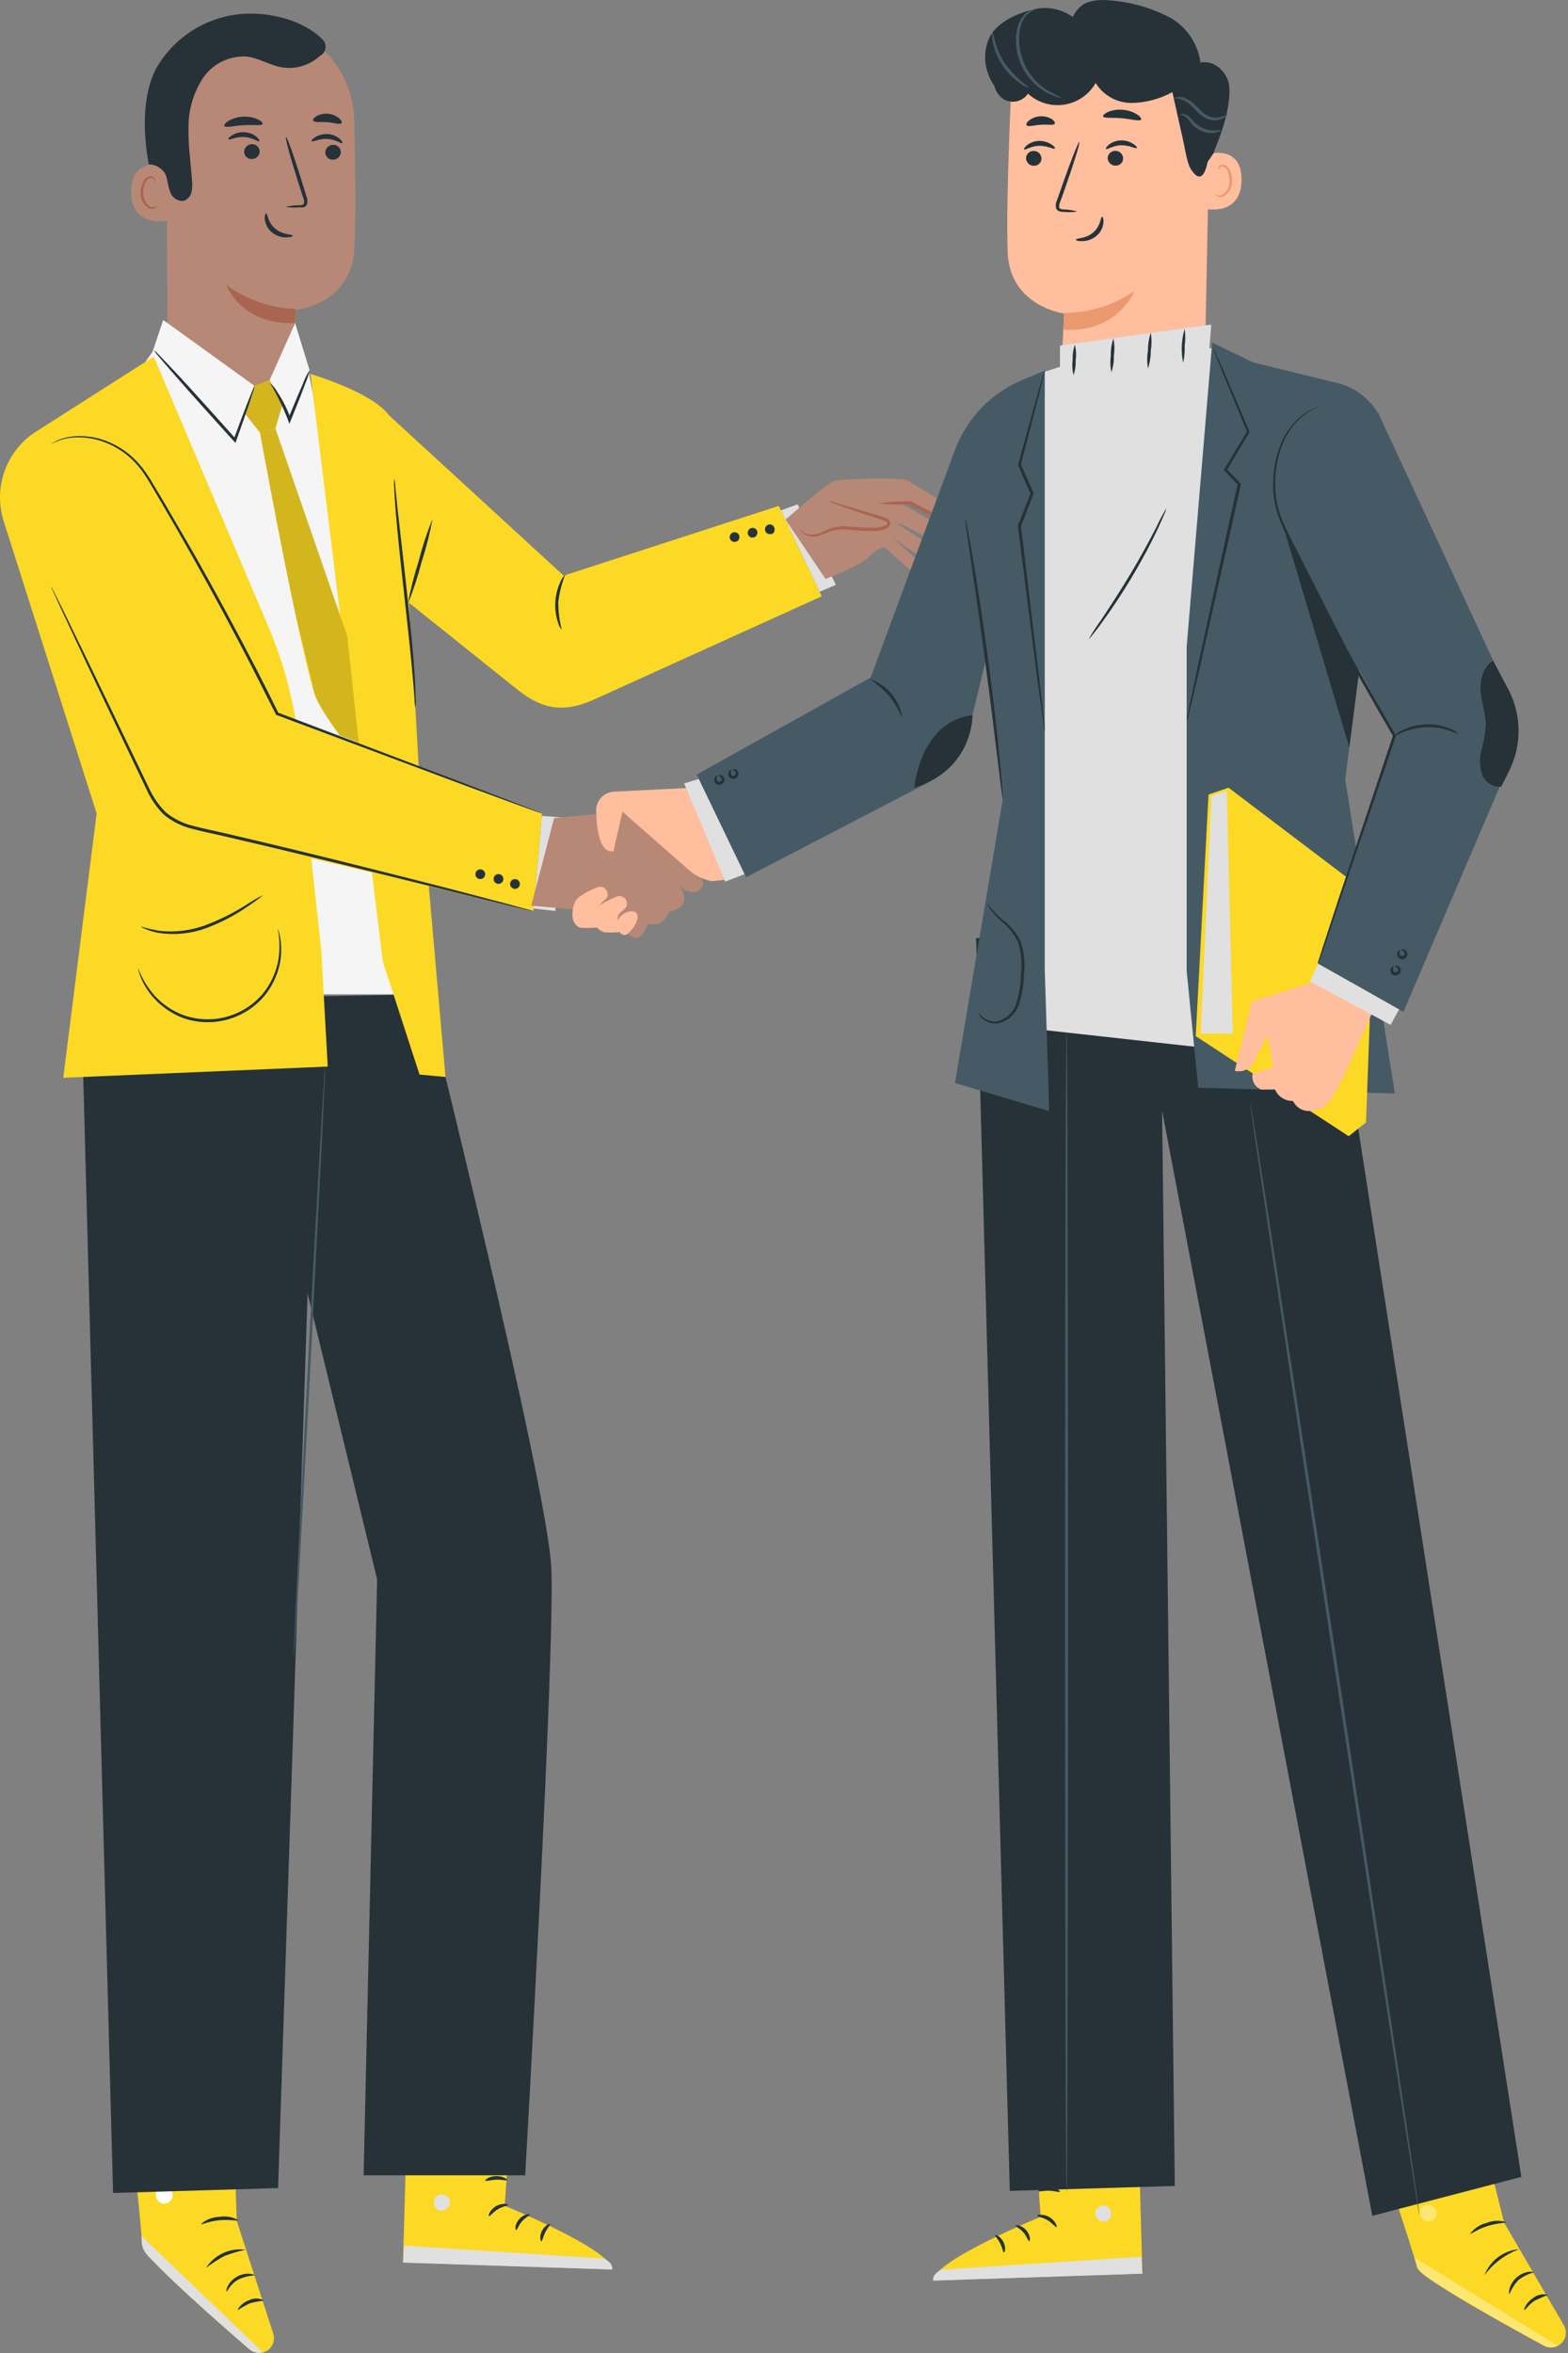 <svg width="80" height="120" viewBox="0 0 80 120" fill="none" xmlns="http://www.w3.org/2000/svg">
<rect x="0" y="0" width="80" height="120" fill="#808080" stroke="none"/>
<path d="M11.839 105.921L12.079 113.262L13.943 119.015C13.975 119.113 13.986 119.216 13.976 119.319C13.967 119.421 13.936 119.521 13.886 119.611C13.836 119.701 13.769 119.78 13.687 119.843C13.605 119.906 13.512 119.951 13.412 119.977C13.296 120.006 13.174 120.008 13.057 119.981C12.94 119.953 12.831 119.898 12.739 119.82C11.559 118.808 7.243 115.067 7.255 114.53C7.255 113.905 6.485 106.8 6.485 106.8L11.839 105.921Z" fill="#FCD924"/>
<path d="M13.412 119.968L7.216 114.026L7.234 114.321C7.248 114.59 7.358 114.845 7.544 115.041C8.039 115.56 9.441 116.97 12.71 119.797C12.803 119.878 12.916 119.935 13.037 119.962C13.158 119.99 13.284 119.986 13.403 119.953L13.412 119.968Z" fill="#E0E0E0"/>
<path d="M8.6 111.574C8.695 111.635 8.763 111.73 8.792 111.839C8.821 111.948 8.808 112.064 8.756 112.164C8.699 112.264 8.605 112.337 8.495 112.367C8.384 112.397 8.266 112.383 8.166 112.326C8.066 112.262 7.994 112.162 7.963 112.047C7.933 111.932 7.946 111.81 8.001 111.704C8.072 111.61 8.176 111.547 8.292 111.528C8.408 111.509 8.527 111.536 8.624 111.604" fill="white"/>
<path d="M11.556 116.858C11.598 116.876 11.742 116.48 12.167 116.25C12.43 116.129 12.713 116.058 13.002 116.041C13.002 116.023 12.913 115.973 12.739 115.958C12.512 115.943 12.285 115.996 12.087 116.109C11.889 116.22 11.727 116.386 11.621 116.587C11.541 116.743 11.539 116.852 11.556 116.858Z" fill="#263238"/>
<path d="M12.134 117.811C12.337 117.679 12.548 117.561 12.766 117.457C13 117.399 13.238 117.356 13.477 117.327C13.36 117.262 13.23 117.226 13.096 117.222C12.962 117.218 12.83 117.247 12.71 117.307C12.285 117.457 12.108 117.793 12.134 117.811Z" fill="#263238"/>
<path d="M10.512 115.657C10.811 115.433 11.125 115.23 11.453 115.05C11.803 114.918 12.162 114.812 12.527 114.734C12.138 114.68 11.742 114.739 11.385 114.902C11.028 115.066 10.725 115.328 10.512 115.657Z" fill="#263238"/>
<path d="M10.252 113.427C10.276 113.468 10.671 113.276 11.196 113.229C11.722 113.182 12.149 113.282 12.161 113.229C11.865 113.059 11.518 112.998 11.182 113.058C10.838 113.069 10.51 113.199 10.252 113.427Z" fill="#263238"/>
<path d="M10.128 111.273C10.442 111.151 10.77 111.073 11.105 111.04C11.441 111.057 11.772 111.122 12.09 111.232C12.09 111.214 12.017 111.129 11.842 111.04C11.612 110.929 11.358 110.874 11.102 110.881C10.845 110.885 10.594 110.95 10.367 111.07C10.199 111.167 10.116 111.258 10.128 111.273Z" fill="#263238"/>
<path d="M11.069 110.642C11.092 110.545 11.092 110.444 11.069 110.347C11.03 110.094 10.942 109.852 10.81 109.633C10.724 109.466 10.588 109.331 10.42 109.246C10.362 109.223 10.299 109.219 10.238 109.234C10.178 109.25 10.124 109.284 10.084 109.332C10.009 109.428 9.975 109.55 9.987 109.671C10.017 109.916 10.132 110.144 10.312 110.313C10.492 110.483 10.725 110.584 10.972 110.6C11.217 110.613 11.46 110.552 11.671 110.425C11.881 110.298 12.049 110.112 12.152 109.889C12.178 109.833 12.191 109.772 12.191 109.711C12.191 109.649 12.178 109.588 12.152 109.532C12.12 109.479 12.073 109.436 12.015 109.411C11.958 109.386 11.895 109.38 11.834 109.394C11.655 109.443 11.493 109.539 11.364 109.671C11.174 109.838 11.015 110.038 10.895 110.261C10.845 110.34 10.811 110.428 10.798 110.521C10.973 110.234 11.188 109.975 11.438 109.751C11.556 109.641 11.699 109.561 11.854 109.518C11.888 109.51 11.922 109.513 11.954 109.527C11.985 109.541 12.011 109.565 12.028 109.594C12.042 109.632 12.047 109.672 12.045 109.712C12.042 109.753 12.032 109.792 12.014 109.827C11.918 110.016 11.771 110.174 11.589 110.282C11.407 110.389 11.198 110.443 10.987 110.435C10.778 110.42 10.582 110.335 10.428 110.193C10.274 110.052 10.173 109.863 10.14 109.656C10.13 109.572 10.151 109.487 10.199 109.417C10.22 109.39 10.249 109.371 10.282 109.362C10.315 109.353 10.35 109.355 10.382 109.367C10.524 109.437 10.642 109.549 10.718 109.689C10.891 109.983 11.01 110.306 11.069 110.642Z" fill="#263238"/>
<path d="M26.131 107.001L25.75 112.492C25.75 112.492 31.206 114.722 31.232 115.737L20.561 115.383L20.803 106.803L26.131 107.001Z" fill="#FCD924"/>
<path d="M22.467 111.919C22.36 111.946 22.268 112.011 22.208 112.102C22.147 112.193 22.123 112.304 22.139 112.412C22.163 112.517 22.226 112.608 22.316 112.668C22.405 112.728 22.514 112.751 22.62 112.734C22.73 112.704 22.825 112.634 22.887 112.538C22.948 112.442 22.972 112.327 22.953 112.214C22.918 112.108 22.842 112.02 22.742 111.968C22.643 111.916 22.527 111.905 22.419 111.937" fill="#E0E0E0"/>
<path d="M20.561 115.389L20.62 114.524L30.831 115.188C30.831 115.188 31.297 115.412 31.232 115.743L20.561 115.389Z" fill="#E0E0E0"/>
<path d="M25.927 112.444C25.927 112.495 25.662 112.509 25.399 112.669C25.137 112.828 24.995 113.043 24.948 113.02C24.901 112.996 24.986 112.701 25.308 112.512C25.629 112.323 25.939 112.412 25.927 112.444Z" fill="#263238"/>
<path d="M27.031 112.943C27.031 112.993 26.812 113.076 26.627 113.291C26.441 113.506 26.385 113.737 26.331 113.731C26.278 113.725 26.258 113.436 26.491 113.17C26.724 112.905 27.031 112.893 27.031 112.943Z" fill="#263238"/>
<path d="M27.621 114.303C27.574 114.303 27.509 114.052 27.653 113.769C27.798 113.486 28.043 113.383 28.063 113.427C28.084 113.471 27.931 113.619 27.816 113.852C27.701 114.085 27.674 114.3 27.621 114.303Z" fill="#263238"/>
<path d="M25.874 111.182C25.851 111.229 25.615 111.149 25.32 111.161C25.025 111.173 24.791 111.255 24.765 111.208C24.738 111.161 24.965 110.984 25.314 110.978C25.662 110.972 25.901 111.143 25.874 111.182Z" fill="#263238"/>
<path d="M25.93 110.072C25.75 110.118 25.561 110.111 25.384 110.052C25.192 110.012 25.006 109.949 24.83 109.863C24.728 109.812 24.629 109.754 24.535 109.689C24.476 109.655 24.423 109.611 24.378 109.559C24.345 109.521 24.326 109.473 24.323 109.423C24.32 109.373 24.335 109.323 24.364 109.282C24.392 109.246 24.427 109.218 24.467 109.199C24.508 109.179 24.552 109.169 24.597 109.169C24.664 109.171 24.73 109.182 24.794 109.202C24.908 109.235 25.019 109.277 25.125 109.329C25.302 109.416 25.465 109.53 25.606 109.668C25.845 109.907 25.924 110.102 25.901 110.114C25.877 110.125 25.759 109.963 25.514 109.765C25.373 109.646 25.216 109.547 25.048 109.47C24.953 109.428 24.854 109.394 24.753 109.367C24.641 109.332 24.544 109.329 24.514 109.367C24.485 109.406 24.499 109.394 24.514 109.426C24.548 109.463 24.587 109.496 24.629 109.524C24.719 109.584 24.811 109.64 24.907 109.692C25.069 109.78 25.24 109.852 25.417 109.907C25.591 109.951 25.763 110.006 25.93 110.072Z" fill="#263238"/>
<path d="M25.859 110.146C25.765 109.989 25.722 109.807 25.735 109.624C25.735 109.307 25.817 108.996 25.974 108.721C26.006 108.651 26.055 108.591 26.116 108.546C26.178 108.501 26.25 108.473 26.326 108.464C26.373 108.467 26.419 108.483 26.457 108.511C26.496 108.539 26.526 108.577 26.544 108.621C26.569 108.684 26.585 108.751 26.591 108.818C26.61 108.938 26.61 109.059 26.591 109.178C26.556 109.377 26.472 109.564 26.346 109.721C26.128 109.993 25.91 110.049 25.904 110.016C25.898 109.984 26.072 109.895 26.243 109.636C26.339 109.485 26.403 109.317 26.429 109.14C26.442 109.037 26.442 108.933 26.429 108.83C26.414 108.715 26.376 108.624 26.331 108.633C26.287 108.641 26.187 108.712 26.14 108.804C26.083 108.897 26.036 108.996 25.998 109.099C25.932 109.269 25.892 109.448 25.877 109.63C25.839 109.942 25.889 110.14 25.859 110.146Z" fill="#263238"/>
<path d="M4.192 52.821L5.768 111.84L14.188 111.589L16.194 50.809L4.192 52.821Z" fill="#263238"/>
<path d="M21.691 50.708C21.691 50.708 27.939 75.727 28.131 79.993C28.323 84.26 26.795 110.937 26.795 110.937H18.552L19.242 80.548L12.993 54.862L14.507 50.841L21.691 50.708Z" fill="#263238"/>
<path d="M16.604 53.78C16.607 53.807 16.607 53.835 16.604 53.862V54.095C16.604 54.314 16.587 54.612 16.572 54.995C16.536 55.786 16.483 56.913 16.421 58.3C16.277 61.099 16.079 64.95 15.861 69.216C15.642 73.482 15.412 77.315 15.271 80.115C15.188 81.501 15.117 82.625 15.07 83.419C15.043 83.799 15.023 84.1 15.008 84.304C15.008 84.398 14.993 84.478 14.987 84.537C14.991 84.564 14.991 84.59 14.987 84.617C14.984 84.59 14.984 84.564 14.987 84.537C14.987 84.475 14.987 84.398 14.987 84.304C14.987 84.086 15.008 83.785 15.023 83.404C15.058 82.613 15.111 81.486 15.173 80.1C15.318 77.3 15.516 73.45 15.731 69.183C15.946 64.917 16.179 61.085 16.336 58.285C16.418 56.898 16.486 55.774 16.536 54.983C16.563 54.603 16.584 54.302 16.598 54.084C16.598 53.989 16.613 53.913 16.619 53.85C16.61 53.828 16.605 53.804 16.604 53.78Z" fill="#455A64"/>
<path d="M15.678 18.626C15.678 18.626 18.737 33.803 18.782 38.078C18.826 42.353 20.328 50.709 20.328 50.709H7.092L6.797 27.587L5.853 20.692L7.842 17.853L15.678 18.626Z" fill="#F5F5F5"/>
<path d="M15.84 19.072C15.84 19.072 19 20.001 19.835 21.17C20.493 22.093 21.384 39.547 21.384 39.547L22.729 54.925L21.404 54.801L19.534 49.044L15.84 19.072Z" fill="#FCD924"/>
<path d="M19.835 21.17L28.757 29.357L39.735 25.799L41.924 30.41L30.208 35.721C28.535 36.435 27.485 36.042 26.323 35.11L20.177 30.189L19.835 21.17Z" fill="#FCD924"/>
<path d="M37.693 27.268C37.723 27.325 37.729 27.391 37.71 27.452C37.691 27.513 37.649 27.565 37.593 27.595C37.565 27.61 37.535 27.619 37.503 27.623C37.472 27.626 37.44 27.622 37.41 27.613C37.38 27.604 37.352 27.588 37.327 27.568C37.303 27.548 37.283 27.523 37.269 27.495C37.253 27.468 37.243 27.437 37.24 27.406C37.236 27.374 37.239 27.343 37.248 27.312C37.258 27.282 37.273 27.254 37.293 27.23C37.313 27.205 37.338 27.185 37.366 27.171C37.422 27.141 37.488 27.134 37.549 27.153C37.611 27.171 37.662 27.212 37.693 27.268Z" fill="#263238"/>
<path d="M37.481 27.631C37.456 27.635 37.432 27.635 37.407 27.631C37.376 27.621 37.347 27.606 37.321 27.585C37.296 27.564 37.275 27.539 37.26 27.51C37.23 27.451 37.224 27.384 37.242 27.321C37.262 27.259 37.306 27.207 37.364 27.176C37.421 27.145 37.489 27.138 37.552 27.156C37.615 27.175 37.668 27.219 37.699 27.277C37.73 27.335 37.736 27.403 37.717 27.466C37.708 27.497 37.692 27.526 37.672 27.552C37.651 27.577 37.625 27.598 37.596 27.613C37.56 27.629 37.52 27.635 37.481 27.631ZM37.481 27.15C37.443 27.15 37.406 27.159 37.372 27.177C37.318 27.206 37.278 27.256 37.26 27.315C37.242 27.374 37.248 27.438 37.277 27.492C37.307 27.547 37.356 27.587 37.416 27.605C37.475 27.622 37.539 27.616 37.593 27.587C37.62 27.573 37.644 27.553 37.663 27.53C37.682 27.507 37.697 27.48 37.705 27.451C37.723 27.391 37.717 27.326 37.688 27.271C37.668 27.233 37.638 27.202 37.601 27.18C37.565 27.158 37.523 27.147 37.481 27.147V27.15Z" fill="#263238"/>
<path d="M38.614 27.05C38.643 27.107 38.649 27.173 38.63 27.234C38.612 27.295 38.57 27.346 38.514 27.377C38.486 27.392 38.455 27.401 38.424 27.404C38.392 27.407 38.361 27.404 38.33 27.395C38.3 27.385 38.272 27.37 38.248 27.35C38.224 27.33 38.204 27.305 38.189 27.277C38.174 27.249 38.164 27.219 38.16 27.187C38.157 27.156 38.16 27.124 38.169 27.094C38.178 27.064 38.193 27.036 38.213 27.011C38.233 26.987 38.258 26.967 38.286 26.952C38.314 26.937 38.345 26.927 38.376 26.924C38.408 26.92 38.44 26.923 38.471 26.932C38.501 26.941 38.529 26.956 38.554 26.976C38.579 26.997 38.599 27.021 38.614 27.05Z" fill="#263238"/>
<path d="M38.401 27.413C38.377 27.417 38.352 27.417 38.328 27.413C38.296 27.403 38.267 27.388 38.242 27.367C38.216 27.346 38.196 27.32 38.18 27.292C38.15 27.233 38.144 27.165 38.163 27.102C38.182 27.039 38.225 26.986 38.283 26.955C38.342 26.925 38.41 26.919 38.473 26.938C38.536 26.957 38.588 27.001 38.62 27.058C38.65 27.117 38.657 27.184 38.637 27.247C38.618 27.311 38.575 27.363 38.516 27.395C38.48 27.409 38.441 27.415 38.401 27.413ZM38.401 26.929C38.363 26.93 38.326 26.94 38.292 26.958C38.238 26.988 38.197 27.037 38.18 27.096C38.162 27.156 38.169 27.22 38.198 27.274C38.212 27.301 38.231 27.325 38.255 27.345C38.279 27.364 38.307 27.378 38.337 27.386C38.366 27.397 38.398 27.402 38.431 27.401C38.462 27.399 38.494 27.391 38.523 27.377C38.551 27.363 38.577 27.343 38.598 27.319C38.618 27.294 38.634 27.265 38.643 27.235C38.652 27.204 38.655 27.172 38.651 27.14C38.647 27.108 38.636 27.077 38.62 27.05C38.604 27.022 38.582 26.998 38.556 26.979C38.53 26.961 38.501 26.947 38.469 26.941C38.446 26.933 38.422 26.929 38.398 26.929H38.401Z" fill="#263238"/>
<path d="M39.487 26.873C39.503 26.9 39.512 26.931 39.516 26.963C39.519 26.994 39.516 27.026 39.507 27.057C39.498 27.087 39.483 27.116 39.463 27.14C39.443 27.165 39.418 27.185 39.39 27.2C39.333 27.23 39.267 27.235 39.206 27.217C39.144 27.198 39.093 27.156 39.062 27.1C39.047 27.072 39.038 27.041 39.035 27.01C39.032 26.979 39.035 26.947 39.045 26.917C39.054 26.886 39.069 26.858 39.09 26.834C39.11 26.81 39.135 26.79 39.163 26.775C39.19 26.76 39.221 26.75 39.252 26.747C39.283 26.743 39.315 26.746 39.345 26.755C39.376 26.764 39.404 26.779 39.428 26.8C39.453 26.82 39.473 26.845 39.487 26.873Z" fill="#263238"/>
<path d="M39.278 27.235C39.253 27.24 39.228 27.24 39.204 27.235C39.144 27.216 39.094 27.175 39.063 27.12C39.032 27.066 39.024 27.001 39.039 26.941C39.048 26.909 39.063 26.881 39.084 26.856C39.105 26.831 39.131 26.81 39.16 26.796C39.188 26.78 39.22 26.771 39.252 26.767C39.285 26.764 39.317 26.767 39.349 26.776C39.38 26.786 39.409 26.801 39.434 26.822C39.459 26.842 39.48 26.867 39.496 26.896C39.526 26.955 39.532 27.023 39.513 27.085C39.494 27.148 39.451 27.201 39.393 27.233C39.355 27.242 39.316 27.243 39.278 27.235ZM39.278 26.755C39.24 26.755 39.202 26.764 39.169 26.781C39.114 26.811 39.074 26.86 39.056 26.919C39.038 26.979 39.045 27.043 39.074 27.097C39.088 27.124 39.107 27.148 39.13 27.167C39.154 27.186 39.181 27.201 39.21 27.209C39.27 27.227 39.334 27.221 39.39 27.191C39.444 27.162 39.485 27.112 39.502 27.053C39.52 26.994 39.514 26.93 39.484 26.876C39.464 26.838 39.433 26.807 39.396 26.786C39.359 26.765 39.317 26.754 39.275 26.755H39.278Z" fill="#263238"/>
<path d="M39.844 26.029L40.694 25.719L42.644 29.826L41.815 30.18L39.844 26.029Z" fill="#E0E0E0"/>
<path d="M20.121 24.406C20.151 24.557 20.168 24.71 20.171 24.863C20.204 25.188 20.248 25.607 20.301 26.114C20.422 27.197 20.596 28.64 20.767 30.245C20.938 31.85 21.089 33.316 21.154 34.375C21.189 34.906 21.204 35.337 21.207 35.635C21.218 35.789 21.213 35.943 21.192 36.095C21.164 35.944 21.149 35.791 21.148 35.638C21.127 35.343 21.095 34.912 21.044 34.384C20.95 33.328 20.794 31.867 20.614 30.254C20.434 28.64 20.28 27.185 20.192 26.123C20.148 25.592 20.124 25.161 20.112 24.863C20.1 24.711 20.103 24.558 20.121 24.406Z" fill="#263238"/>
<path d="M22.071 26.454C21.933 27.199 21.746 27.934 21.511 28.655C21.323 29.388 21.087 30.109 20.805 30.811C20.942 30.066 21.128 29.331 21.363 28.61C21.55 27.876 21.787 27.156 22.071 26.454Z" fill="#263238"/>
<path d="M28.662 32.121C28.567 32.009 28.499 31.875 28.465 31.732C28.245 31.052 28.291 30.314 28.595 29.667C28.648 29.529 28.732 29.405 28.839 29.304C28.661 29.752 28.542 30.223 28.485 30.702C28.482 31.181 28.542 31.658 28.662 32.121Z" fill="#263238"/>
<path d="M27.641 41.607L28.783 41.695L28.332 46.457L27.228 46.333L27.641 41.607Z" fill="#E0E0E0"/>
<path d="M7.842 18.184L1.684 22.111C0.984 22.608 0.462 23.317 0.196 24.134C-0.07 24.951 -0.065 25.831 0.209 26.645L4.93 41.483L3.227 54.966L16.722 54.393L16.392 48.493L15.247 37.919C15.035 35.958 14.547 34.037 13.799 32.213L7.842 18.184Z" fill="#FCD924"/>
<path d="M1.41 27.457L7.567 40.344C7.813 40.858 8.17 41.31 8.614 41.667C9.057 42.024 9.574 42.278 10.128 42.409L27.217 46.457L27.653 41.483L14.61 36.588L8.048 23.996C7.812 23.542 7.485 23.142 7.087 22.82C6.69 22.497 6.231 22.26 5.739 22.122C5.246 21.983 4.73 21.948 4.223 22.016C3.716 22.085 3.229 22.257 2.791 22.521C1.976 23.014 1.38 23.799 1.123 24.715C0.867 25.633 0.969 26.613 1.41 27.457Z" fill="#FCD924"/>
<path d="M27.653 41.483C27.629 41.481 27.605 41.475 27.582 41.465L27.382 41.397L26.609 41.12L23.747 40.067L14.102 36.461H14.076V36.432L12.94 34.184C11.872 32.101 10.807 30.139 9.81 28.369C9.311 27.483 8.83 26.648 8.376 25.869L7.715 24.742C7.609 24.56 7.502 24.386 7.39 24.223C7.285 24.06 7.169 23.904 7.042 23.757C6.602 23.233 6.038 22.827 5.402 22.577C4.922 22.381 4.406 22.289 3.888 22.305C3.444 22.312 3.008 22.428 2.62 22.645C2.641 22.625 2.665 22.608 2.69 22.595C2.762 22.545 2.838 22.502 2.918 22.468C3.224 22.335 3.552 22.26 3.885 22.247C4.412 22.219 4.939 22.304 5.431 22.494C6.087 22.746 6.67 23.159 7.125 23.695C7.255 23.844 7.375 24.002 7.485 24.167C7.603 24.335 7.712 24.509 7.815 24.692L8.485 25.814C8.945 26.6 9.428 27.432 9.934 28.309C10.937 30.08 11.999 32.036 13.079 34.122C13.471 34.892 13.854 35.65 14.211 36.376L14.17 36.337L23.797 39.99L26.641 41.084L27.405 41.38L27.603 41.459L27.653 41.483Z" fill="#263238"/>
<path d="M24.75 44.584C24.75 44.648 24.725 44.709 24.679 44.755C24.634 44.8 24.572 44.825 24.508 44.825C24.444 44.825 24.383 44.8 24.337 44.755C24.292 44.709 24.266 44.648 24.266 44.584C24.266 44.519 24.292 44.458 24.337 44.413C24.383 44.367 24.444 44.342 24.508 44.342C24.572 44.342 24.634 44.367 24.679 44.413C24.725 44.458 24.75 44.519 24.75 44.584Z" fill="#263238"/>
<path d="M24.499 44.831C24.45 44.831 24.402 44.817 24.362 44.79C24.321 44.762 24.289 44.724 24.27 44.678C24.252 44.633 24.247 44.583 24.256 44.535C24.266 44.487 24.29 44.443 24.324 44.408C24.359 44.374 24.403 44.35 24.451 44.34C24.499 44.331 24.549 44.336 24.594 44.355C24.64 44.373 24.678 44.405 24.706 44.446C24.733 44.487 24.747 44.535 24.747 44.584C24.747 44.649 24.721 44.712 24.675 44.759C24.628 44.805 24.565 44.831 24.499 44.831ZM24.499 44.35C24.453 44.35 24.408 44.364 24.37 44.39C24.332 44.415 24.302 44.452 24.284 44.494C24.266 44.537 24.262 44.584 24.271 44.629C24.28 44.674 24.302 44.716 24.335 44.748C24.367 44.781 24.409 44.803 24.454 44.812C24.499 44.821 24.546 44.816 24.589 44.799C24.631 44.781 24.668 44.751 24.693 44.713C24.719 44.675 24.733 44.63 24.733 44.584C24.733 44.522 24.708 44.462 24.664 44.419C24.62 44.375 24.561 44.35 24.499 44.35Z" fill="#263238"/>
<path d="M25.68 44.825C25.68 44.873 25.665 44.92 25.639 44.96C25.612 45 25.574 45.031 25.53 45.049C25.486 45.067 25.437 45.072 25.39 45.063C25.343 45.053 25.3 45.03 25.267 44.996C25.233 44.963 25.21 44.92 25.2 44.873C25.191 44.826 25.196 44.777 25.214 44.733C25.232 44.689 25.263 44.651 25.303 44.624C25.343 44.598 25.39 44.584 25.438 44.584C25.502 44.584 25.563 44.609 25.609 44.654C25.654 44.7 25.68 44.761 25.68 44.825Z" fill="#263238"/>
<path d="M25.423 45.073C25.374 45.073 25.326 45.059 25.285 45.032C25.244 45.004 25.213 44.966 25.194 44.92C25.175 44.875 25.17 44.825 25.18 44.777C25.189 44.729 25.213 44.685 25.248 44.65C25.282 44.615 25.326 44.592 25.375 44.582C25.422 44.573 25.472 44.578 25.518 44.596C25.563 44.615 25.602 44.647 25.629 44.688C25.656 44.728 25.671 44.776 25.671 44.825C25.67 44.891 25.643 44.953 25.597 45C25.551 45.046 25.488 45.072 25.423 45.073ZM25.423 44.592C25.377 44.592 25.332 44.606 25.293 44.632C25.255 44.657 25.225 44.694 25.207 44.736C25.19 44.779 25.185 44.826 25.194 44.871C25.203 44.916 25.225 44.958 25.258 44.99C25.291 45.023 25.332 45.045 25.377 45.054C25.423 45.063 25.469 45.058 25.512 45.041C25.555 45.023 25.591 44.993 25.617 44.955C25.642 44.917 25.656 44.871 25.656 44.825C25.656 44.764 25.631 44.704 25.588 44.661C25.544 44.617 25.485 44.592 25.423 44.592Z" fill="#263238"/>
<path d="M26.278 45.324C26.412 45.324 26.52 45.216 26.52 45.082C26.52 44.949 26.412 44.84 26.278 44.84C26.145 44.84 26.037 44.949 26.037 45.082C26.037 45.216 26.145 45.324 26.278 45.324Z" fill="#263238"/>
<path d="M26.27 45.33C26.221 45.33 26.173 45.315 26.132 45.288C26.091 45.261 26.059 45.222 26.041 45.177C26.022 45.132 26.017 45.082 26.027 45.034C26.036 44.986 26.06 44.941 26.094 44.907C26.129 44.872 26.173 44.849 26.221 44.839C26.269 44.83 26.319 44.834 26.364 44.853C26.41 44.872 26.448 44.904 26.476 44.944C26.503 44.985 26.517 45.033 26.517 45.082C26.517 45.148 26.49 45.21 26.444 45.257C26.398 45.303 26.335 45.329 26.27 45.33ZM26.27 44.849C26.224 44.849 26.178 44.863 26.14 44.888C26.102 44.914 26.072 44.95 26.054 44.993C26.037 45.035 26.032 45.082 26.041 45.128C26.05 45.173 26.072 45.214 26.105 45.247C26.137 45.279 26.179 45.302 26.224 45.311C26.269 45.32 26.316 45.315 26.359 45.297C26.401 45.28 26.438 45.25 26.463 45.212C26.489 45.173 26.503 45.128 26.503 45.082C26.503 45.02 26.478 44.961 26.434 44.917C26.391 44.874 26.331 44.849 26.27 44.849Z" fill="#263238"/>
<path d="M27.217 46.457C27.189 46.461 27.161 46.461 27.134 46.457L26.895 46.404L25.975 46.183L22.593 45.351C19.741 44.651 15.808 43.66 11.435 42.648C10.889 42.518 10.35 42.415 9.816 42.27C9.279 42.142 8.78 41.893 8.355 41.542C7.983 41.167 7.682 40.727 7.47 40.244L6.827 38.898L4.605 34.228L3.13 31.077C2.965 30.711 2.835 30.425 2.738 30.218L2.637 29.991C2.625 29.967 2.615 29.941 2.608 29.914C2.608 29.914 2.626 29.938 2.652 29.985C2.679 30.032 2.717 30.115 2.764 30.203L3.186 31.053C3.549 31.803 4.071 32.868 4.708 34.181C5.346 35.493 6.104 37.084 6.948 38.833C7.157 39.27 7.376 39.718 7.594 40.176C7.804 40.641 8.097 41.065 8.458 41.427C8.866 41.762 9.346 41.999 9.86 42.12C10.382 42.262 10.928 42.365 11.474 42.495C15.843 43.51 19.776 44.516 22.623 45.241C24.036 45.613 25.184 45.911 25.992 46.127L26.904 46.377L27.14 46.445L27.217 46.457Z" fill="#263238"/>
<path d="M13.415 45.652C13.415 45.652 13.35 45.719 13.211 45.823C13.073 45.926 12.875 46.068 12.621 46.239C11.962 46.694 11.248 47.064 10.497 47.342C9.736 47.617 8.919 47.699 8.119 47.581C7.878 47.54 7.642 47.472 7.417 47.377C7.332 47.35 7.253 47.307 7.184 47.251C7.495 47.344 7.813 47.418 8.134 47.472C8.916 47.558 9.707 47.464 10.447 47.197C11.186 46.921 11.895 46.569 12.562 46.147C12.835 45.962 13.12 45.797 13.415 45.652Z" fill="#263238"/>
<path d="M14.173 47.363C14.192 47.397 14.206 47.434 14.214 47.472C14.248 47.58 14.274 47.691 14.294 47.802C14.365 48.217 14.365 48.641 14.294 49.056C14.179 49.673 13.916 50.252 13.527 50.744C13.037 51.343 12.374 51.777 11.63 51.988C10.885 52.199 10.093 52.177 9.361 51.924C8.773 51.705 8.247 51.346 7.83 50.877C7.551 50.562 7.327 50.202 7.169 49.812C7.129 49.705 7.094 49.597 7.066 49.487C7.048 49.413 7.039 49.372 7.045 49.372C7.241 49.899 7.534 50.384 7.91 50.803C8.324 51.246 8.837 51.584 9.408 51.788C10.111 52.027 10.87 52.047 11.584 51.848C12.299 51.648 12.937 51.238 13.415 50.67C13.797 50.199 14.061 49.644 14.185 49.05C14.288 48.492 14.284 47.919 14.173 47.363Z" fill="#263238"/>
<path d="M8.506 6.439L8.544 17.431C8.546 17.874 8.639 18.311 8.815 18.717C8.992 19.122 9.249 19.488 9.571 19.791C9.893 20.095 10.273 20.33 10.688 20.482C11.103 20.634 11.545 20.7 11.987 20.677C12.823 20.632 13.61 20.268 14.186 19.66C14.762 19.053 15.084 18.248 15.085 17.411C15.085 16.582 15.085 15.891 15.085 15.806C15.085 15.806 17.882 15.534 18.073 12.764C18.168 11.425 18.133 8.651 18.073 6.141C18.044 4.84 17.526 3.599 16.622 2.664C15.718 1.729 14.495 1.169 13.197 1.095H12.928C10.043 1.084 8.42 3.544 8.506 6.439Z" fill="#B78876"/>
<path d="M15.091 15.762C13.81 15.712 12.572 15.283 11.536 14.528C11.536 14.528 12.276 16.573 15.055 16.479L15.091 15.762Z" fill="#AA6550"/>
<path d="M17.389 7.766C17.384 7.87 17.338 7.967 17.262 8.038C17.186 8.108 17.086 8.146 16.982 8.144C16.931 8.145 16.881 8.136 16.834 8.117C16.787 8.099 16.744 8.071 16.708 8.035C16.672 8 16.643 7.957 16.624 7.911C16.605 7.864 16.595 7.814 16.595 7.763C16.601 7.66 16.646 7.563 16.721 7.493C16.797 7.422 16.896 7.384 17 7.386C17.05 7.384 17.101 7.393 17.148 7.412C17.195 7.431 17.238 7.458 17.274 7.494C17.311 7.529 17.34 7.572 17.359 7.618C17.379 7.665 17.389 7.715 17.389 7.766Z" fill="#263238"/>
<path d="M17.466 7.297C17.416 7.347 17.127 7.108 16.702 7.085C16.277 7.061 15.949 7.256 15.908 7.203C15.867 7.15 15.941 7.088 16.082 6.996C16.274 6.879 16.498 6.823 16.722 6.837C16.944 6.848 17.156 6.931 17.327 7.073C17.454 7.179 17.492 7.276 17.466 7.297Z" fill="#263238"/>
<path d="M13.247 7.734C13.242 7.837 13.197 7.934 13.122 8.005C13.046 8.076 12.946 8.114 12.843 8.111C12.792 8.113 12.742 8.104 12.695 8.085C12.648 8.066 12.605 8.038 12.569 8.003C12.533 7.967 12.504 7.925 12.485 7.878C12.465 7.832 12.456 7.781 12.456 7.731C12.461 7.627 12.506 7.53 12.581 7.459C12.657 7.389 12.757 7.351 12.86 7.353C12.911 7.352 12.961 7.361 13.008 7.38C13.055 7.398 13.098 7.426 13.134 7.462C13.17 7.497 13.199 7.539 13.218 7.586C13.237 7.633 13.247 7.683 13.247 7.734Z" fill="#263238"/>
<path d="M13.226 7.203C13.173 7.25 12.887 7.011 12.459 6.987C12.031 6.964 11.71 7.161 11.665 7.105C11.621 7.049 11.701 6.99 11.842 6.899C12.033 6.781 12.256 6.726 12.48 6.742C12.702 6.754 12.915 6.835 13.088 6.976C13.211 7.085 13.25 7.179 13.226 7.203Z" fill="#263238"/>
<path d="M14.574 10.551C14.803 10.494 15.038 10.465 15.274 10.466C15.383 10.466 15.489 10.445 15.51 10.371C15.525 10.26 15.507 10.147 15.457 10.047C15.368 9.775 15.277 9.495 15.182 9.197C14.802 7.993 14.533 7.005 14.592 6.99C14.651 6.975 14.988 7.94 15.368 9.144C15.457 9.439 15.545 9.734 15.628 9.997C15.69 10.132 15.701 10.284 15.66 10.427C15.642 10.465 15.615 10.497 15.583 10.523C15.55 10.548 15.512 10.566 15.471 10.575C15.41 10.583 15.347 10.583 15.285 10.575C15.048 10.598 14.809 10.59 14.574 10.551Z" fill="#263238"/>
<path d="M13.397 6.318C13.347 6.433 12.925 6.353 12.424 6.385C11.922 6.418 11.506 6.53 11.447 6.421C11.421 6.371 11.497 6.264 11.665 6.161C11.89 6.033 12.142 5.962 12.4 5.952C12.658 5.936 12.916 5.981 13.152 6.085C13.332 6.167 13.418 6.264 13.397 6.318Z" fill="#263238"/>
<path d="M17.419 6.282C17.339 6.374 17.05 6.256 16.699 6.232C16.348 6.208 16.044 6.259 15.979 6.155C15.952 6.105 16.005 6.011 16.141 5.925C16.323 5.826 16.53 5.783 16.736 5.801C16.943 5.82 17.139 5.899 17.3 6.028C17.419 6.135 17.466 6.235 17.419 6.282Z" fill="#263238"/>
<path d="M8.615 8.504C8.568 8.48 6.741 7.831 6.694 9.731C6.647 11.631 8.562 11.286 8.568 11.233C8.573 11.18 8.615 8.504 8.615 8.504Z" fill="#B78876"/>
<path d="M8.004 10.498C8.004 10.498 7.972 10.519 7.915 10.545C7.836 10.578 7.747 10.578 7.668 10.545C7.547 10.465 7.45 10.353 7.387 10.223C7.324 10.092 7.296 9.947 7.308 9.802C7.307 9.639 7.342 9.478 7.411 9.33C7.431 9.271 7.465 9.218 7.509 9.175C7.554 9.132 7.608 9.1 7.668 9.082C7.706 9.073 7.746 9.077 7.782 9.095C7.817 9.113 7.844 9.143 7.859 9.179C7.883 9.233 7.859 9.271 7.88 9.274C7.901 9.277 7.921 9.241 7.91 9.165C7.899 9.117 7.873 9.075 7.836 9.044C7.811 9.023 7.782 9.008 7.751 8.999C7.72 8.99 7.688 8.987 7.656 8.991C7.576 9.005 7.502 9.04 7.44 9.091C7.378 9.143 7.33 9.21 7.302 9.286C7.217 9.448 7.174 9.628 7.175 9.811C7.161 9.98 7.198 10.149 7.28 10.297C7.363 10.445 7.487 10.566 7.638 10.643C7.687 10.657 7.739 10.661 7.79 10.654C7.841 10.647 7.89 10.629 7.933 10.601C8.001 10.543 8.013 10.501 8.004 10.498Z" fill="#AA6550"/>
<path d="M7.564 8.38C7.745 8.378 7.923 8.426 8.079 8.517C8.235 8.609 8.363 8.741 8.45 8.899C8.556 9.176 8.568 9.489 8.674 9.764C8.715 9.907 8.802 10.032 8.923 10.12C9.043 10.209 9.189 10.254 9.338 10.25C9.438 10.225 9.529 10.174 9.603 10.102C9.677 10.03 9.731 9.94 9.759 9.84C9.811 9.641 9.824 9.434 9.798 9.23C9.739 8.344 9.6 7.459 9.618 6.554C9.602 5.653 9.852 4.769 10.338 4.01C10.583 3.635 10.926 3.333 11.329 3.136C11.732 2.938 12.18 2.853 12.627 2.889C13.217 2.972 13.737 3.308 14.315 3.423C14.661 3.489 15.017 3.476 15.357 3.384C15.697 3.292 16.011 3.124 16.277 2.892C16.306 2.867 16.338 2.844 16.371 2.824C16.468 2.764 16.541 2.673 16.58 2.566C16.619 2.459 16.622 2.343 16.587 2.234C16.567 2.165 16.533 2.1 16.486 2.045C15.386 0.907 13.309 0.488 11.766 0.786C10.975 0.934 10.226 1.252 9.57 1.718C8.915 2.184 8.368 2.787 7.969 3.485C7.228 4.887 7.308 6.896 7.591 8.371" fill="#263238"/>
<path d="M13.583 10.885C13.654 10.885 13.654 11.342 14.049 11.669C14.445 11.997 14.934 11.947 14.934 12.012C14.934 12.077 14.825 12.103 14.616 12.106C14.345 12.112 14.082 12.021 13.872 11.849C13.672 11.685 13.543 11.449 13.512 11.191C13.486 10.997 13.539 10.882 13.583 10.885Z" fill="#263238"/>
<path d="M40.08 26.498C40.08 26.498 42.16 24.672 42.553 24.536C42.945 24.4 46.078 24.344 46.288 24.5C46.497 24.657 49.669 26.395 49.144 26.663C48.618 26.932 46.42 25.672 46.42 25.672L46.052 25.722C46.052 25.722 47.969 26.746 48.309 27.138C48.648 27.53 48.323 27.938 47.966 27.77C47.609 27.601 45.963 26.654 45.833 26.69C45.703 26.725 47.586 27.826 47.76 28.032C47.993 28.303 47.843 28.835 47.48 28.681C47.267 28.593 45.532 27.442 45.532 27.442C46.024 27.844 46.492 28.272 46.937 28.725C47.09 29.02 46.795 29.289 46.491 29.103C46.285 28.976 45.391 28.097 45.113 27.923C45.113 27.923 44.818 27.899 44.355 28.383C43.892 28.867 42.119 29.525 42.119 29.525L40.08 26.498Z" fill="#B78876"/>
<path d="M49.135 26.669C48.91 26.701 48.681 26.687 48.462 26.628C48.221 26.579 47.985 26.508 47.757 26.415C47.512 26.297 47.243 26.162 46.96 26.017L46.37 25.722H46.411C45.874 25.75 45.336 25.735 44.801 25.678C45.332 25.593 45.87 25.555 46.409 25.563H46.426H46.447L47.037 25.858L47.807 26.262C48.024 26.358 48.248 26.436 48.477 26.498C48.881 26.616 49.138 26.642 49.135 26.669Z" fill="#AA6550"/>
<path d="M40.853 27.026C40.939 27.147 41.06 27.239 41.201 27.287C41.341 27.335 41.493 27.338 41.635 27.294C41.93 27.233 42.187 27.076 42.47 27C43.323 26.755 44.27 27.209 45.108 26.923C45.226 26.881 45.355 26.796 45.344 26.675C45.332 26.554 45.202 26.504 45.093 26.468L42.296 25.583" fill="#B78876"/>
<path d="M42.296 25.572C42.403 25.578 42.508 25.6 42.609 25.636C42.806 25.689 43.09 25.772 43.441 25.875L44.668 26.247L45.022 26.356C45.134 26.401 45.296 26.409 45.403 26.584C45.423 26.628 45.43 26.678 45.422 26.726C45.414 26.774 45.392 26.819 45.358 26.855C45.303 26.915 45.234 26.96 45.158 26.988C45.02 27.035 44.878 27.067 44.733 27.082C44.205 27.09 43.678 27.062 43.154 26.997C42.933 26.985 42.712 27.006 42.496 27.058C42.299 27.112 42.116 27.2 41.942 27.262C41.803 27.328 41.652 27.362 41.499 27.362C41.346 27.362 41.195 27.328 41.057 27.262C40.868 27.153 40.838 27.017 40.844 27.02C40.913 27.096 40.995 27.159 41.086 27.206C41.219 27.255 41.361 27.274 41.503 27.264C41.644 27.254 41.782 27.214 41.906 27.147C42.089 27.062 42.276 26.986 42.467 26.92C42.695 26.856 42.932 26.828 43.169 26.837C43.685 26.892 44.205 26.917 44.724 26.911C44.853 26.895 44.981 26.867 45.105 26.825C45.22 26.784 45.299 26.701 45.264 26.648C45.228 26.595 45.105 26.539 44.969 26.504L44.615 26.389L43.399 25.982C43.054 25.864 42.774 25.766 42.582 25.687C42.482 25.662 42.386 25.623 42.296 25.572Z" fill="#AA6550"/>
<path d="M28.27 41.722L31.719 41.38C31.719 41.38 36.28 44.504 35.849 45.191C35.419 45.879 34.669 45.191 34.669 45.191C34.669 45.191 35.481 46.191 34.168 46.504C34.168 46.504 33.855 47.192 33.356 47.13H33.044C33.044 47.13 32.749 48 32.339 47.811C31.928 47.622 30.645 46.501 30.645 46.501L27.105 46.188L28.27 41.722Z" fill="#B78876"/>
<path d="M30.415 45.277C30.415 45.277 29.53 45.616 29.35 45.973C29.17 46.33 29.055 47.153 29.627 47.316C29.963 47.337 30.3 47.326 30.633 47.283L30.415 46.354C30.579 46.163 30.755 45.982 30.94 45.811C31.129 45.654 30.922 45.044 30.415 45.277Z" fill="#FFBE9D"/>
<path d="M31.409 45.749C31.409 45.749 30.524 46.088 30.344 46.442C30.292 46.547 30.264 46.661 30.262 46.778C30.26 46.894 30.285 47.01 30.333 47.116C30.382 47.221 30.454 47.315 30.544 47.389C30.633 47.464 30.738 47.517 30.852 47.546C31.155 47.57 31.461 47.56 31.763 47.516L31.669 47.336C31.492 46.988 31.415 46.705 31.728 46.472C31.745 46.472 31.922 46.295 31.934 46.283C31.979 46.209 31.997 46.123 31.987 46.038C31.977 45.953 31.939 45.873 31.879 45.812C31.819 45.751 31.74 45.711 31.655 45.7C31.57 45.688 31.483 45.706 31.409 45.749Z" fill="#FFBE9D"/>
<path d="M31.622 47.484C31.547 47.403 31.5 47.301 31.487 47.191C31.474 47.082 31.497 46.972 31.551 46.876C31.667 46.686 31.854 46.55 32.07 46.498C32.137 46.47 32.21 46.461 32.281 46.473C32.353 46.484 32.42 46.516 32.474 46.563C32.501 46.602 32.52 46.645 32.529 46.69C32.539 46.736 32.539 46.783 32.53 46.829C32.47 47.072 32.346 47.296 32.17 47.475C32.088 47.578 31.987 47.69 31.855 47.687C31.722 47.684 31.625 47.56 31.559 47.448" fill="#FFBE9D"/>
<path d="M12.981 19.674L13.757 19.382L14.427 20.582L14.052 21.866L13.261 22.061L12.474 21.066L12.981 19.674Z" fill="#FCD924"/>
<path d="M13.261 22.061C13.261 22.061 14.268 27.581 15.102 31.463C15.102 31.463 15.79 34.709 16.067 35.44C16.377 36.275 17.333 37.506 17.333 37.506L18.304 37.883L17.714 32.428L14.055 21.866L13.261 22.061Z" fill="#FCD924"/>
<g opacity="0.4">
<path opacity="0.4" d="M12.981 19.674L13.757 19.382L14.427 20.582L14.052 21.866L13.261 22.061L12.474 21.066L12.981 19.674Z" fill="black"/>
</g>
<g opacity="0.4">
<path opacity="0.4" d="M13.261 22.061C13.261 22.061 14.268 27.581 15.102 31.463C15.102 31.463 15.89 34.667 16.067 35.44C16.171 35.898 17.333 37.506 17.333 37.506L18.304 37.883L17.714 32.428L14.055 21.866L13.261 22.061Z" fill="black"/>
</g>
<path d="M8.326 16.319L12.981 19.674L11.975 22.441L7.738 18.081L8.326 16.319Z" fill="#F5F5F5"/>
<path d="M13.757 19.382L15.055 16.479L15.793 18.874L14.769 21.388L13.757 19.382Z" fill="#F5F5F5"/>
<path d="M12.993 19.674C12.984 19.747 12.966 19.818 12.94 19.886L12.751 20.476C12.586 20.969 12.344 21.656 12.052 22.477L12.014 22.589L11.931 22.5L10.848 21.302C10.004 20.367 9.246 19.515 8.706 18.892L8.069 18.148C7.986 18.058 7.912 17.959 7.851 17.853C7.946 17.927 8.034 18.01 8.113 18.101L8.786 18.809C9.349 19.399 10.119 20.255 10.96 21.19C11.341 21.615 11.704 22.022 12.04 22.394L11.919 22.418C12.214 21.609 12.48 20.922 12.668 20.435L12.896 19.872C12.918 19.801 12.951 19.735 12.993 19.674Z" fill="#263238"/>
<path d="M15.793 18.886C15.743 19.119 15.67 19.346 15.575 19.565C15.424 19.975 15.203 20.541 14.949 21.161L14.84 21.429L14.763 21.615L14.698 21.426C14.442 20.766 14.131 20.129 13.769 19.52C13.924 19.66 14.056 19.823 14.158 20.004C14.441 20.433 14.67 20.893 14.843 21.376H14.698C14.734 21.288 14.772 21.199 14.807 21.108C15.061 20.485 15.297 19.927 15.474 19.526C15.555 19.301 15.662 19.086 15.793 18.886Z" fill="#263238"/>
<path d="M74.95 106.237L76.744 113.359L79.789 118.584C79.841 118.673 79.874 118.772 79.886 118.874C79.898 118.977 79.889 119.08 79.86 119.179C79.83 119.278 79.781 119.37 79.714 119.448C79.647 119.527 79.566 119.592 79.473 119.637C79.367 119.693 79.249 119.722 79.129 119.722C79.01 119.722 78.892 119.693 78.786 119.637C77.417 118.9 72.401 116.159 72.295 115.631C72.177 115.02 69.902 108.255 69.902 108.255L74.95 106.237Z" fill="#FCD924"/>
<g opacity="0.6">
<path opacity="0.6" d="M79.485 119.637L72.18 115.144L72.263 115.439C72.333 115.699 72.495 115.925 72.717 116.076C73.307 116.48 74.983 117.551 78.774 119.617C78.883 119.675 79.005 119.705 79.129 119.705C79.253 119.705 79.375 119.675 79.485 119.617V119.637Z" fill="white"/>
</g>
<g opacity="0.6">
<path opacity="0.6" d="M73 112.459C73.105 112.499 73.192 112.576 73.244 112.675C73.296 112.775 73.309 112.89 73.28 112.999C73.245 113.105 73.169 113.194 73.07 113.246C72.97 113.298 72.854 113.31 72.746 113.279C72.635 113.238 72.543 113.156 72.488 113.05C72.433 112.944 72.42 112.822 72.451 112.707C72.5 112.599 72.589 112.514 72.699 112.471C72.81 112.428 72.933 112.43 73.041 112.477" fill="white"/>
</g>
<path d="M77.016 116.991C77.124 116.722 77.282 116.477 77.482 116.268C77.714 116.095 77.976 115.966 78.255 115.887C78.255 115.87 78.151 115.84 77.98 115.861C77.756 115.898 77.547 115.998 77.377 116.149C77.207 116.3 77.082 116.495 77.018 116.714C76.974 116.885 76.992 116.991 77.016 116.991Z" fill="#263238"/>
<path d="M77.777 117.799C77.821 117.823 77.983 117.528 78.32 117.321C78.537 117.216 78.759 117.122 78.986 117.041C78.859 117.003 78.724 116.997 78.593 117.022C78.462 117.047 78.339 117.103 78.234 117.186C77.853 117.428 77.735 117.79 77.777 117.799Z" fill="#263238"/>
<path d="M75.738 116.035C76.186 115.429 76.801 114.967 77.508 114.707C77.118 114.738 76.744 114.879 76.43 115.114C76.117 115.349 75.877 115.669 75.738 116.035Z" fill="#263238"/>
<path d="M75.009 113.917C75.042 113.952 75.387 113.681 75.894 113.524C76.402 113.368 76.835 113.374 76.838 113.327C76.513 113.222 76.16 113.237 75.844 113.368C75.51 113.448 75.215 113.642 75.009 113.917Z" fill="#263238"/>
<path d="M74.431 111.84C74.711 111.653 75.016 111.507 75.337 111.406C75.668 111.351 76.006 111.342 76.34 111.379C76.34 111.362 76.246 111.297 76.045 111.247C75.796 111.187 75.536 111.187 75.287 111.247C75.037 111.305 74.806 111.423 74.611 111.589C74.475 111.719 74.416 111.822 74.431 111.84Z" fill="#263238"/>
<path d="M75.213 111.013C75.213 110.919 75.192 110.827 75.151 110.742C75.059 110.503 74.921 110.284 74.744 110.099C74.625 109.953 74.463 109.849 74.281 109.804C74.219 109.794 74.156 109.804 74.1 109.832C74.044 109.86 73.999 109.905 73.971 109.96C73.919 110.069 73.91 110.193 73.947 110.308C74.028 110.542 74.189 110.74 74.4 110.868C74.612 110.997 74.862 111.047 75.107 111.011C75.348 110.969 75.571 110.857 75.749 110.688C75.926 110.519 76.05 110.302 76.104 110.063C76.116 110.003 76.116 109.941 76.103 109.881C76.09 109.821 76.064 109.765 76.027 109.715C75.985 109.67 75.929 109.639 75.868 109.626C75.808 109.614 75.744 109.622 75.688 109.647C75.524 109.734 75.385 109.862 75.287 110.019C75.136 110.226 75.025 110.458 74.956 110.704C74.923 110.791 74.909 110.885 74.915 110.978C75.025 110.662 75.181 110.364 75.378 110.093C75.47 109.96 75.592 109.852 75.735 109.777C75.766 109.763 75.801 109.759 75.834 109.766C75.868 109.773 75.898 109.79 75.921 109.816C75.942 109.85 75.956 109.887 75.962 109.927C75.968 109.967 75.966 110.007 75.956 110.046C75.903 110.252 75.791 110.438 75.634 110.582C75.477 110.726 75.281 110.822 75.071 110.857C74.863 110.887 74.651 110.844 74.47 110.737C74.29 110.63 74.151 110.464 74.077 110.267C74.049 110.188 74.049 110.101 74.077 110.022C74.092 109.991 74.117 109.966 74.148 109.95C74.179 109.934 74.214 109.928 74.248 109.934C74.401 109.972 74.539 110.057 74.643 110.176C74.882 110.419 75.075 110.702 75.213 111.013Z" fill="#263238"/>
<path d="M52.714 107.565L53.094 113.055C53.094 113.055 47.642 115.286 47.612 116.3L58.284 115.952L58.045 107.373L52.714 107.565Z" fill="#FCD924"/>
<path d="M56.378 112.483C56.482 112.511 56.572 112.576 56.631 112.666C56.69 112.757 56.713 112.866 56.697 112.972C56.673 113.078 56.61 113.17 56.521 113.231C56.431 113.291 56.322 113.315 56.216 113.297C56.106 113.267 56.011 113.197 55.949 113.102C55.887 113.006 55.864 112.89 55.882 112.778C55.919 112.671 55.995 112.583 56.095 112.531C56.195 112.48 56.311 112.469 56.419 112.5" fill="#E0E0E0"/>
<path d="M58.284 115.952L58.228 115.088L48.017 115.752C48.017 115.752 47.547 115.976 47.612 116.309L58.284 115.952Z" fill="#E0E0E0"/>
<path d="M52.92 113.002C52.92 113.052 53.186 113.07 53.445 113.226C53.705 113.383 53.852 113.601 53.9 113.58C53.947 113.56 53.858 113.259 53.54 113.07C53.221 112.881 52.908 112.961 52.92 113.002Z" fill="#263238"/>
<path d="M51.817 113.507C51.817 113.56 52.035 113.639 52.218 113.855C52.401 114.07 52.463 114.3 52.513 114.297C52.563 114.294 52.59 114.002 52.354 113.734C52.117 113.465 51.817 113.459 51.817 113.507Z" fill="#263238"/>
<path d="M51.224 114.87C51.274 114.87 51.336 114.616 51.194 114.336C51.053 114.055 50.802 113.949 50.781 113.993C50.76 114.038 50.917 114.185 51.032 114.415C51.147 114.645 51.173 114.864 51.224 114.87Z" fill="#263238"/>
<path d="M52.973 111.748C52.997 111.792 53.233 111.713 53.528 111.725C53.823 111.736 54.056 111.819 54.08 111.775C54.103 111.73 53.879 111.55 53.531 111.542C53.183 111.533 52.944 111.707 52.973 111.748Z" fill="#263238"/>
<path d="M52.917 110.642C53.094 110.681 53.278 110.674 53.451 110.621C53.642 110.58 53.827 110.515 54.003 110.429C54.105 110.379 54.204 110.321 54.298 110.255C54.358 110.222 54.412 110.178 54.457 110.125C54.49 110.087 54.509 110.039 54.512 109.989C54.515 109.939 54.501 109.889 54.472 109.848C54.444 109.813 54.409 109.785 54.368 109.765C54.328 109.746 54.284 109.736 54.239 109.736C54.171 109.737 54.103 109.749 54.038 109.771C53.925 109.802 53.816 109.843 53.711 109.895C53.533 109.982 53.371 110.097 53.23 110.235C52.988 110.474 52.911 110.671 52.935 110.68C52.958 110.689 53.074 110.53 53.318 110.332C53.462 110.214 53.619 110.115 53.788 110.037C53.883 109.994 53.981 109.96 54.083 109.934C54.195 109.901 54.289 109.895 54.322 109.934C54.354 109.972 54.322 109.96 54.322 109.993C54.287 110.031 54.247 110.064 54.203 110.09C54.114 110.152 54.022 110.209 53.926 110.261C53.763 110.347 53.594 110.419 53.419 110.477C53.247 110.518 53.08 110.573 52.917 110.642Z" fill="#263238"/>
<path d="M52.985 110.71C53.006 110.71 53.103 110.527 53.109 110.19C53.112 109.99 53.081 109.79 53.017 109.6C52.98 109.489 52.93 109.382 52.87 109.282C52.839 109.212 52.791 109.152 52.73 109.106C52.669 109.061 52.597 109.032 52.522 109.022C52.474 109.025 52.428 109.041 52.39 109.068C52.351 109.096 52.321 109.134 52.303 109.178C52.277 109.241 52.26 109.308 52.253 109.376C52.235 109.495 52.235 109.617 52.253 109.736C52.29 109.936 52.375 110.123 52.501 110.282C52.719 110.55 52.938 110.606 52.941 110.577C52.944 110.547 52.773 110.456 52.604 110.193C52.507 110.044 52.443 109.874 52.419 109.698C52.404 109.595 52.404 109.491 52.419 109.388C52.419 109.276 52.472 109.181 52.513 109.193C52.554 109.205 52.66 109.273 52.708 109.361C52.762 109.456 52.81 109.554 52.849 109.656C52.915 109.827 52.956 110.005 52.97 110.187C53.006 110.506 52.958 110.704 52.985 110.71Z" fill="#263238"/>
<path d="M49.802 47.841L51.519 111.733L59.939 111.48L59.29 56.645L70.017 113.005L77.62 111.019L67.805 47.965L49.802 47.841Z" fill="#263238"/>
<path d="M54.416 111.822C54.372 111.822 54.339 98.578 54.339 82.242C54.339 65.906 54.372 52.662 54.416 52.662C54.46 52.662 54.493 65.903 54.493 82.242C54.493 98.581 54.457 111.822 54.416 111.822Z" fill="#455A64"/>
<path d="M72.419 112.984C72.378 112.984 70.413 100.298 68.029 84.629C65.645 68.959 63.739 56.249 63.789 56.243C63.839 56.237 65.795 68.93 68.179 84.605C70.563 100.28 72.463 112.978 72.419 112.984Z" fill="#455A64"/>
<path d="M61.865 7.887C62.159 7.231 62.397 6.551 62.577 5.854C62.677 5.323 62.836 4.53 62.624 4.034C62.411 3.538 61.895 3.06 61.246 3.196C61.179 2.675 60.979 2.179 60.667 1.756C60.355 1.333 59.94 0.997 59.461 0.78C58.537 0.333 57.535 0.072 56.511 0.013C56.136 -0.025 55.758 0.022 55.404 0.151C55.104 0.304 54.868 0.558 54.737 0.868C54.428 0.646 54.071 0.499 53.694 0.439C53.318 0.379 52.932 0.408 52.569 0.523C51.755 0.741 50.828 1.181 50.471 1.942C50.216 2.512 50.193 3.159 50.409 3.745C50.566 4.241 51.091 5.019 51.589 4.836" fill="#263238"/>
<path d="M57.761 21.668C57.273 21.658 56.792 21.55 56.346 21.35C55.9 21.151 55.499 20.863 55.167 20.506C54.834 20.148 54.577 19.727 54.411 19.268C54.244 18.808 54.172 18.32 54.197 17.833C54.248 16.815 54.295 15.992 54.295 15.992C54.295 15.992 51.516 15.632 51.412 12.864C51.309 10.097 51.631 3.736 51.631 3.736C53.188 3.023 54.907 2.739 56.611 2.912C58.315 3.086 59.941 3.712 61.323 4.724L61.739 5.019L61.482 18.092C61.473 18.572 61.369 19.044 61.177 19.483C60.985 19.922 60.709 20.319 60.363 20.651C60.017 20.984 59.61 21.244 59.163 21.419C58.717 21.593 58.241 21.678 57.761 21.668Z" fill="#FFBE9D"/>
<path d="M54.298 15.962C55.576 15.954 56.822 15.565 57.88 14.847C57.88 14.847 57.027 16.992 54.26 16.812L54.298 15.962Z" fill="#EB996E"/>
<path d="M61.47 7.896C61.517 7.875 63.358 7.285 63.344 9.179C63.329 11.073 61.435 10.669 61.432 10.613C61.429 10.557 61.47 7.896 61.47 7.896Z" fill="#FFBE9D"/>
<path d="M62.013 9.899C62.013 9.899 62.048 9.923 62.102 9.949C62.141 9.966 62.183 9.975 62.225 9.975C62.268 9.975 62.31 9.966 62.349 9.949C62.472 9.873 62.573 9.765 62.64 9.637C62.708 9.509 62.74 9.365 62.733 9.221C62.739 9.058 62.708 8.897 62.641 8.749C62.625 8.689 62.593 8.635 62.551 8.591C62.508 8.547 62.455 8.514 62.397 8.495C62.359 8.484 62.319 8.487 62.283 8.503C62.247 8.52 62.218 8.548 62.202 8.583C62.175 8.637 62.187 8.672 62.178 8.675C62.169 8.678 62.137 8.645 62.152 8.566C62.163 8.519 62.19 8.477 62.228 8.448C62.281 8.41 62.347 8.393 62.411 8.4C62.489 8.417 62.56 8.453 62.62 8.504C62.68 8.556 62.726 8.622 62.754 8.696C62.834 8.86 62.871 9.041 62.863 9.224C62.871 9.392 62.829 9.559 62.742 9.704C62.655 9.849 62.528 9.965 62.376 10.038C62.326 10.051 62.273 10.052 62.223 10.043C62.172 10.034 62.123 10.014 62.081 9.985C62.016 9.946 62.007 9.905 62.013 9.899Z" fill="#EB996E"/>
<path d="M52.348 8.064C52.35 8.167 52.392 8.265 52.465 8.338C52.538 8.411 52.637 8.452 52.74 8.454C52.79 8.456 52.841 8.449 52.888 8.432C52.936 8.415 52.979 8.389 53.016 8.355C53.053 8.321 53.083 8.279 53.104 8.234C53.125 8.188 53.137 8.138 53.138 8.088C53.137 7.984 53.095 7.886 53.022 7.813C52.948 7.74 52.849 7.699 52.746 7.698C52.696 7.696 52.646 7.704 52.598 7.721C52.551 7.738 52.508 7.764 52.471 7.798C52.434 7.832 52.404 7.873 52.383 7.919C52.361 7.965 52.35 8.014 52.348 8.064Z" fill="#263238"/>
<path d="M52.25 7.622C52.3 7.672 52.596 7.445 53.02 7.436C53.445 7.427 53.764 7.63 53.808 7.577C53.852 7.524 53.779 7.462 53.64 7.365C53.453 7.243 53.232 7.181 53.009 7.188C52.787 7.193 52.573 7.268 52.398 7.403C52.268 7.507 52.233 7.601 52.25 7.622Z" fill="#263238"/>
<path d="M56.514 8.061C56.517 8.164 56.559 8.261 56.632 8.333C56.705 8.405 56.803 8.446 56.906 8.448C56.956 8.451 57.007 8.444 57.054 8.427C57.102 8.41 57.146 8.384 57.183 8.35C57.22 8.316 57.25 8.274 57.271 8.228C57.292 8.182 57.303 8.132 57.304 8.082C57.303 7.979 57.261 7.881 57.188 7.808C57.116 7.735 57.018 7.694 56.915 7.692C56.864 7.69 56.814 7.698 56.766 7.715C56.718 7.732 56.675 7.759 56.637 7.793C56.6 7.827 56.57 7.869 56.549 7.915C56.527 7.961 56.515 8.011 56.514 8.061Z" fill="#263238"/>
<path d="M56.431 7.598C56.484 7.648 56.776 7.418 57.201 7.409C57.626 7.4 57.944 7.604 57.989 7.551C58.033 7.498 57.959 7.436 57.821 7.341C57.634 7.217 57.413 7.154 57.189 7.161C56.968 7.166 56.754 7.242 56.578 7.377C56.449 7.48 56.407 7.574 56.431 7.598Z" fill="#263238"/>
<path d="M54.968 10.787C54.742 10.724 54.509 10.688 54.274 10.681C54.165 10.681 54.062 10.655 54.041 10.581C54.031 10.469 54.054 10.356 54.106 10.256C54.203 9.991 54.304 9.713 54.401 9.421C54.817 8.241 55.115 7.259 55.068 7.241C55.021 7.223 54.643 8.176 54.227 9.362L53.932 10.203C53.866 10.336 53.85 10.487 53.885 10.631C53.903 10.668 53.928 10.701 53.96 10.727C53.992 10.753 54.028 10.773 54.068 10.784C54.129 10.799 54.191 10.806 54.254 10.805C54.491 10.832 54.731 10.826 54.968 10.787Z" fill="#263238"/>
<path d="M56.227 11.053C56.157 11.053 56.168 11.51 55.782 11.85C55.395 12.189 54.897 12.145 54.897 12.212C54.897 12.28 55.009 12.298 55.218 12.298C55.488 12.296 55.749 12.197 55.953 12.021C56.15 11.852 56.274 11.612 56.298 11.354C56.313 11.162 56.26 11.047 56.227 11.053Z" fill="#263238"/>
<path d="M56.281 5.934C56.325 6.049 56.75 5.984 57.248 6.031C57.747 6.079 58.157 6.202 58.219 6.099C58.248 6.049 58.175 5.94 58.009 5.834C57.791 5.699 57.543 5.619 57.287 5.601C57.03 5.576 56.771 5.612 56.531 5.707C56.363 5.787 56.263 5.878 56.281 5.934Z" fill="#263238"/>
<path d="M52.377 6.388C52.454 6.483 52.743 6.388 53.097 6.362C53.451 6.335 53.749 6.409 53.814 6.309C53.843 6.259 53.793 6.161 53.661 6.073C53.483 5.968 53.278 5.919 53.072 5.931C52.866 5.943 52.669 6.016 52.504 6.141C52.38 6.241 52.342 6.341 52.377 6.388Z" fill="#263238"/>
<path d="M61.886 5.238C61.868 6.046 62.072 6.94 61.948 7.734C61.93 7.855 61.629 8.182 61.603 8.3C61.458 9.005 61.175 9.312 60.741 8.595C60.573 8.321 60.446 7.551 60.381 7.238L59.815 4.698C59.174 5.051 58.455 5.241 57.723 5.25C57.358 5.249 56.999 5.155 56.68 4.977C56.361 4.799 56.092 4.542 55.9 4.232C55.734 4.524 55.505 4.775 55.228 4.966C54.952 5.157 54.636 5.283 54.305 5.335C53.973 5.387 53.634 5.364 53.312 5.267C52.991 5.17 52.695 5.002 52.448 4.775C52.318 4.968 52.12 5.106 51.893 5.161C51.666 5.216 51.427 5.183 51.224 5.07C51.026 4.945 50.873 4.76 50.786 4.543C50.7 4.326 50.685 4.087 50.743 3.86C50.917 3.181 51.628 2.798 52.297 2.582C54.909 1.742 57.835 2.287 60.234 3.603C60.591 3.785 60.92 4.02 61.208 4.3C61.485 4.595 61.868 4.925 61.889 5.326" fill="#263238"/>
<path d="M59.904 5.019C60.049 5.019 60.193 5.042 60.331 5.087C60.476 5.15 60.61 5.235 60.727 5.341C60.862 5.459 60.995 5.612 61.157 5.763C61.308 5.915 61.492 6.031 61.694 6.102C61.866 6.151 62.048 6.151 62.22 6.102C62.515 6.02 62.627 5.86 62.615 5.848C62.479 5.906 62.339 5.953 62.196 5.99C62.044 6.016 61.887 6.003 61.742 5.952C61.563 5.883 61.401 5.776 61.267 5.639C61.113 5.494 60.972 5.344 60.824 5.22C60.69 5.109 60.536 5.025 60.37 4.972C60.066 4.89 59.883 5.019 59.904 5.019Z" fill="#455A64"/>
<path d="M60.219 5.846C60.219 5.869 60.361 5.846 60.514 5.978C60.605 6.061 60.686 6.153 60.756 6.253C60.853 6.387 60.975 6.5 61.116 6.586C61.373 6.746 61.678 6.811 61.978 6.769C62.205 6.734 62.323 6.651 62.314 6.633C62.305 6.616 62.175 6.651 61.966 6.654C61.696 6.661 61.431 6.589 61.202 6.447C60.93 6.297 60.794 6.008 60.579 5.884C60.364 5.76 60.199 5.825 60.219 5.846Z" fill="#455A64"/>
<path d="M52.923 0.464C52.923 0.464 52.832 0.44 52.678 0.488C52.462 0.56 52.276 0.701 52.147 0.889C51.808 1.364 51.728 2.205 51.991 3.022C52.223 3.726 52.706 4.319 53.348 4.689C53.538 4.799 53.741 4.886 53.953 4.946C54.029 4.975 54.11 4.989 54.192 4.987C53.925 4.868 53.665 4.735 53.413 4.589C52.819 4.21 52.374 3.638 52.153 2.969C51.902 2.199 51.961 1.393 52.247 0.951C52.359 0.775 52.518 0.634 52.708 0.547C52.837 0.485 52.923 0.479 52.923 0.464Z" fill="#455A64"/>
<path d="M50.631 1.612C50.599 1.789 50.607 1.972 50.654 2.146C50.824 3.006 51.328 3.764 52.056 4.252C52.198 4.364 52.363 4.442 52.539 4.482C52.055 4.143 51.63 3.726 51.28 3.249C50.728 2.435 50.684 1.603 50.631 1.612Z" fill="#455A64"/>
<path d="M35.374 40.17L31.326 40.373C31.078 40.386 30.844 40.495 30.674 40.676C30.505 40.858 30.411 41.098 30.415 41.347C30.436 42.273 30.592 43.539 31.3 43.412L31.76 41.397L35.121 44.347C35.461 44.654 35.88 44.858 36.33 44.938L37.121 44.855L35.374 40.17Z" fill="#FFBE9D"/>
<path d="M54.731 18.488L52.616 19.187L51.566 36.756V52.343L64.556 53.78L64.707 31.304L63.869 20.119L61.883 17.747L54.731 18.488Z" fill="#E0E0E0"/>
<path d="M54.08 19.329V17.626L61.801 16.552L61.491 20.473L59.718 23.548L56.817 23.71L54.723 22.418L54.08 19.329Z" fill="#E0E0E0"/>
<path d="M54.773 19.131C54.707 18.877 54.692 18.612 54.729 18.352C54.715 18.09 54.753 17.827 54.838 17.579C54.904 17.833 54.919 18.098 54.882 18.358C54.895 18.62 54.858 18.883 54.773 19.131Z" fill="#263238"/>
<path d="M56.702 18.989C56.644 18.703 56.635 18.408 56.676 18.119C56.668 17.826 56.712 17.535 56.806 17.257C56.865 17.549 56.873 17.848 56.829 18.142C56.837 18.43 56.794 18.717 56.702 18.989Z" fill="#263238"/>
<path d="M58.57 18.794C58.519 18.49 58.519 18.179 58.57 17.874C58.567 17.565 58.616 17.258 58.715 16.965C58.763 17.27 58.763 17.581 58.715 17.886C58.716 18.195 58.667 18.501 58.57 18.794Z" fill="#263238"/>
<path d="M60.364 18.5C60.246 17.925 60.274 17.329 60.443 16.768C60.483 17.055 60.483 17.347 60.443 17.635C60.455 17.925 60.428 18.216 60.364 18.5Z" fill="#263238"/>
<path d="M59.505 25.925C59.485 26.028 59.45 26.128 59.402 26.221C59.328 26.404 59.213 26.663 59.063 26.982C58.768 27.616 58.316 28.48 57.767 29.401C57.219 30.322 56.673 31.13 56.257 31.696C56.05 31.991 55.879 32.207 55.755 32.36C55.696 32.444 55.627 32.521 55.549 32.587C55.738 32.259 55.945 31.941 56.168 31.634C56.561 31.044 57.089 30.242 57.644 29.324C58.198 28.407 58.65 27.554 58.974 26.932C59.134 26.587 59.311 26.251 59.505 25.925Z" fill="#263238"/>
<path d="M61.845 17.473L63.94 18.482L67.987 19.476C68.843 19.625 69.608 20.098 70.123 20.796C70.639 21.494 70.865 22.365 70.755 23.226L68.634 39.748L71.165 55.768L61.134 55.473L60.544 49.514V32.992L61.845 17.473Z" fill="#455A64"/>
<path d="M60.544 36.798C60.548 36.728 60.558 36.659 60.573 36.591C60.603 36.444 60.641 36.252 60.688 36.001L61.134 33.871L62.665 26.858C62.833 26.105 62.995 25.383 63.152 24.669L63.172 24.739L62.476 24.011L62.438 23.97L62.467 23.922L63.633 21.984V22.04L62.346 18.924C62.202 18.561 62.084 18.269 61.998 18.039C61.953 17.938 61.915 17.834 61.886 17.727C61.945 17.82 61.995 17.918 62.034 18.022L62.417 18.88L63.739 21.999L63.754 22.028L63.736 22.058C63.379 22.648 62.992 23.311 62.582 24.008V23.919L63.279 24.642L63.308 24.672V24.71C63.152 25.415 62.99 26.147 62.824 26.899C62.211 29.628 61.644 32.098 61.249 33.903C61.045 34.788 60.877 35.505 60.756 36.025L60.615 36.597C60.598 36.666 60.574 36.733 60.544 36.798Z" fill="#263238"/>
<path d="M35.545 39.503L44.42 34.555L48.719 22.957C49.017 22.156 49.476 21.425 50.068 20.809C50.66 20.193 51.373 19.705 52.162 19.376L53.304 18.901V49.434L53.531 56.668L48.722 55.228L51.176 40.689L50.327 33.535L49.486 36.995C49.338 37.609 49.068 38.187 48.691 38.694C48.314 39.201 47.839 39.627 47.294 39.946L38.071 44.737L35.545 39.503Z" fill="#455A64"/>
<path d="M35.652 39.727L34.905 39.952L37.006 44.961L37.985 44.581L35.652 39.727Z" fill="#E0E0E0"/>
<path d="M46.037 36.615C45.854 36.218 45.632 35.842 45.373 35.491C45.075 35.173 44.746 34.885 44.391 34.632C44.82 34.78 45.201 35.044 45.491 35.393C45.781 35.743 45.97 36.165 46.037 36.615Z" fill="#263238"/>
<path d="M36.611 39.568C36.611 39.589 36.566 39.627 36.56 39.712C36.554 39.798 36.611 39.898 36.729 39.863C36.751 39.858 36.771 39.847 36.788 39.831C36.804 39.815 36.816 39.795 36.822 39.773C36.828 39.751 36.828 39.727 36.822 39.705C36.816 39.683 36.804 39.663 36.788 39.648C36.737 39.577 36.672 39.574 36.669 39.55C36.667 39.527 36.752 39.485 36.864 39.568C36.897 39.594 36.922 39.626 36.94 39.664C36.957 39.701 36.966 39.742 36.965 39.783C36.96 39.836 36.939 39.886 36.904 39.927C36.87 39.968 36.824 39.997 36.773 40.011C36.728 40.026 36.68 40.029 36.634 40.018C36.588 40.007 36.545 39.984 36.512 39.95C36.479 39.917 36.456 39.874 36.445 39.828C36.435 39.782 36.438 39.733 36.454 39.689C36.504 39.556 36.596 39.538 36.611 39.568Z" fill="#263238"/>
<path d="M37.325 39.267C37.325 39.288 37.28 39.326 37.277 39.412C37.274 39.497 37.328 39.597 37.446 39.562C37.468 39.556 37.488 39.545 37.505 39.529C37.521 39.513 37.533 39.492 37.539 39.47C37.545 39.448 37.545 39.425 37.539 39.402C37.533 39.38 37.521 39.36 37.505 39.344C37.454 39.276 37.389 39.27 37.384 39.249C37.378 39.229 37.466 39.181 37.581 39.267C37.614 39.292 37.639 39.324 37.657 39.361C37.674 39.398 37.683 39.439 37.681 39.479C37.676 39.533 37.654 39.583 37.62 39.624C37.586 39.666 37.54 39.696 37.488 39.711C37.437 39.726 37.382 39.725 37.331 39.709C37.28 39.694 37.234 39.663 37.201 39.621C37.178 39.587 37.163 39.547 37.158 39.507C37.153 39.465 37.158 39.424 37.171 39.385C37.221 39.243 37.325 39.243 37.325 39.267Z" fill="#263238"/>
<path d="M53.304 37.267C53.284 37.206 53.271 37.144 53.265 37.081C53.245 36.939 53.215 36.759 53.183 36.535C53.115 36.042 53.023 35.355 52.911 34.532C52.693 32.821 52.398 30.487 52.07 27.911C52.026 27.545 51.982 27.185 51.938 26.828V26.811V26.793C52.162 26.224 52.38 25.672 52.587 25.144V25.2C52.362 24.689 52.147 24.2 51.947 23.725V23.704V23.68C52.342 22.261 52.672 21.066 52.908 20.205C53.026 19.798 53.121 19.473 53.189 19.231C53.218 19.114 53.256 19 53.304 18.889C53.288 19.008 53.263 19.125 53.23 19.24C53.171 19.485 53.088 19.815 52.985 20.226C52.761 21.09 52.448 22.291 52.079 23.716V23.672L52.731 25.129V25.155V25.185L52.085 26.852V26.814C52.129 27.168 52.174 27.53 52.221 27.896C52.516 30.475 52.811 32.809 53.014 34.52C53.109 35.355 53.186 36.036 53.239 36.532L53.292 37.078C53.303 37.14 53.307 37.203 53.304 37.267Z" fill="#263238"/>
<path d="M51.167 40.775C51.153 40.727 51.143 40.679 51.138 40.63C51.123 40.518 51.103 40.379 51.079 40.214C51.032 39.828 50.97 39.308 50.89 38.677C50.734 37.379 50.513 35.588 50.247 33.611C49.981 31.634 49.722 29.846 49.533 28.554C49.442 27.926 49.365 27.407 49.309 27.023C49.288 26.855 49.27 26.728 49.256 26.604C49.248 26.555 49.248 26.506 49.256 26.457C49.273 26.502 49.286 26.55 49.294 26.598C49.318 26.71 49.344 26.846 49.377 27.011C49.444 27.371 49.539 27.896 49.648 28.537C49.866 29.826 50.144 31.611 50.409 33.59C50.675 35.57 50.878 37.364 50.999 38.665C51.064 39.314 51.111 39.845 51.141 40.205C51.141 40.373 51.162 40.5 51.167 40.627C51.175 40.676 51.175 40.726 51.167 40.775Z" fill="#263238"/>
<path d="M49.943 51.635C50 51.726 50.068 51.809 50.147 51.883C50.259 51.973 50.391 52.037 50.531 52.068C50.672 52.1 50.818 52.099 50.958 52.066C51.163 52.001 51.35 51.889 51.504 51.739C51.658 51.589 51.774 51.405 51.843 51.201C52.005 50.688 52.089 50.152 52.091 49.614C52.155 49.08 52.099 48.539 51.929 48.029C51.74 47.635 51.465 47.288 51.123 47.015C50.892 46.817 50.686 46.592 50.51 46.345C50.441 46.258 50.391 46.157 50.365 46.05C50.365 46.05 50.427 46.15 50.557 46.315C50.75 46.544 50.964 46.753 51.197 46.941C51.563 47.214 51.859 47.571 52.059 47.982C52.248 48.509 52.311 49.073 52.245 49.629C52.242 50.183 52.151 50.734 51.976 51.26C51.896 51.48 51.765 51.677 51.593 51.836C51.422 51.995 51.215 52.111 50.991 52.175C50.834 52.211 50.672 52.208 50.517 52.166C50.363 52.123 50.221 52.044 50.105 51.933C50.045 51.873 49.996 51.803 49.961 51.726C49.943 51.658 49.937 51.635 49.943 51.635Z" fill="#263238"/>
<path d="M46.645 40.17C46.645 40.17 46.94 36.786 49.619 36.473C49.619 36.473 49.669 39.243 46.645 40.17Z" fill="#263238"/>
<path d="M61.007 52.842L68.811 57.946L69.696 57.24L70.112 45.802L62.68 40.17L61.659 40.521L61.007 52.842Z" fill="#FCD924"/>
<path d="M62.594 40.332L62.898 52.712H61.258L61.806 40.577L62.594 40.332Z" fill="#E0E0E0"/>
<path d="M65.049 55.556C65.122 55.731 65.245 55.88 65.402 55.985C65.56 56.09 65.745 56.146 65.934 56.146C65.948 56.15 65.962 56.157 65.973 56.167C65.984 56.176 65.993 56.188 65.999 56.202C66.072 56.336 66.179 56.449 66.309 56.53C66.438 56.61 66.587 56.656 66.739 56.662C67.036 56.662 67.326 56.578 67.577 56.42C67.984 56.172 68.71 54.544 68.71 54.544L70.43 50.708L67.539 49.927L63.863 51.071C63.863 51.139 63.001 54.612 63.001 54.612C63.211 54.661 63.431 54.633 63.621 54.532C63.811 54.431 63.958 54.264 64.034 54.063C64.221 53.643 64.438 53.236 64.683 52.847L64.957 54.414L63.91 54.771C63.876 54.936 63.903 55.107 63.985 55.253C64.068 55.4 64.2 55.511 64.359 55.568L65.049 55.556Z" fill="#FFBE9D"/>
<path d="M66.347 28.64L71.165 37.509L67.244 49.148L71.602 51.605L77.145 38.653C77.348 38.178 77.448 37.666 77.44 37.15C77.432 36.633 77.316 36.124 77.098 35.656L70.312 21.055L66.347 28.64Z" fill="#455A64"/>
<path d="M67.244 49.148L66.837 50.05L70.95 52.269L71.38 51.478L67.244 49.148Z" fill="#E0E0E0"/>
<path d="M67.244 49.148C67.244 49.148 67.244 49.127 67.244 49.089C67.244 49.05 67.273 48.988 67.294 48.918L67.504 48.26C67.695 47.67 67.967 46.846 68.303 45.814C68.999 43.725 69.97 40.816 71.079 37.485V37.547C70.519 36.594 69.941 35.588 69.359 34.549C68.297 32.652 67.324 30.823 66.489 29.133C66.076 28.286 65.692 27.477 65.368 26.701C65.049 25.98 64.911 25.191 64.966 24.403C64.992 23.756 65.137 23.119 65.394 22.524C65.597 22.078 65.887 21.676 66.247 21.344C66.473 21.133 66.732 20.962 67.014 20.836C67.109 20.791 67.207 20.754 67.309 20.727C66.929 20.883 66.582 21.107 66.282 21.388C65.934 21.723 65.657 22.124 65.468 22.568C65.223 23.155 65.088 23.782 65.067 24.418C65.021 25.187 65.162 25.956 65.477 26.66C65.807 27.43 66.194 28.236 66.61 29.079C67.448 30.764 68.427 32.587 69.489 34.482C70.079 35.52 70.643 36.526 71.2 37.479L71.218 37.509V37.541C70.085 40.866 69.1 43.769 68.389 45.852L67.574 48.277C67.474 48.552 67.397 48.767 67.341 48.926L67.276 49.095C67.267 49.113 67.256 49.131 67.244 49.148Z" fill="#263238"/>
<path d="M74.422 37.426C74.26 37.381 74.101 37.325 73.947 37.258C73.183 37.004 72.354 37.031 71.608 37.332C71.458 37.409 71.303 37.475 71.144 37.529C71.259 37.4 71.403 37.299 71.563 37.234C71.939 37.051 72.349 36.95 72.767 36.939C73.185 36.925 73.6 37.001 73.986 37.163C74.149 37.217 74.299 37.306 74.422 37.426Z" fill="#263238"/>
<path d="M65.382 26.53L68.843 38.113L69.333 34.304L65.382 26.53Z" fill="#263238"/>
<path d="M71.115 49.289C71.115 49.31 71.07 49.348 71.068 49.434C71.065 49.52 71.118 49.62 71.236 49.584C71.258 49.579 71.278 49.567 71.295 49.551C71.311 49.535 71.323 49.515 71.329 49.492C71.335 49.47 71.335 49.447 71.329 49.425C71.323 49.402 71.311 49.382 71.295 49.366C71.245 49.298 71.18 49.292 71.177 49.272C71.174 49.251 71.256 49.207 71.371 49.289C71.404 49.315 71.43 49.347 71.448 49.385C71.465 49.422 71.473 49.463 71.472 49.505C71.466 49.558 71.445 49.608 71.41 49.649C71.375 49.689 71.329 49.718 71.277 49.732C71.225 49.751 71.168 49.753 71.115 49.737C71.062 49.721 71.015 49.688 70.982 49.643C70.959 49.609 70.945 49.571 70.94 49.53C70.935 49.49 70.939 49.449 70.953 49.41C70.997 49.275 71.115 49.275 71.115 49.289Z" fill="#263238"/>
<path d="M71.448 48.454C71.448 48.475 71.404 48.513 71.401 48.602C71.397 48.624 71.399 48.647 71.406 48.669C71.414 48.69 71.426 48.709 71.443 48.724C71.46 48.739 71.481 48.75 71.503 48.755C71.525 48.76 71.548 48.759 71.57 48.752C71.591 48.746 71.611 48.734 71.627 48.718C71.643 48.702 71.654 48.681 71.66 48.66C71.666 48.638 71.666 48.615 71.66 48.593C71.655 48.571 71.644 48.55 71.628 48.534C71.578 48.463 71.51 48.46 71.507 48.437C71.504 48.413 71.59 48.372 71.705 48.454C71.737 48.48 71.763 48.513 71.781 48.55C71.798 48.588 71.806 48.629 71.805 48.67C71.804 48.708 71.795 48.745 71.778 48.779C71.761 48.812 71.737 48.842 71.708 48.866C71.678 48.89 71.644 48.907 71.607 48.916C71.57 48.926 71.532 48.927 71.495 48.92C71.458 48.913 71.422 48.898 71.391 48.876C71.361 48.855 71.335 48.826 71.316 48.794C71.297 48.761 71.285 48.724 71.281 48.687C71.278 48.649 71.282 48.611 71.295 48.575C71.345 48.443 71.448 48.434 71.448 48.454Z" fill="#263238"/>
<path d="M76.183 33.7C75.667 33.971 75.487 34.732 75.546 35.313C75.605 35.895 75.821 36.458 75.806 37.039C75.767 37.455 75.693 37.867 75.585 38.27C75.473 38.674 75.486 39.103 75.62 39.5C75.692 39.697 75.826 39.864 76.003 39.975C76.18 40.087 76.388 40.136 76.597 40.117L77.007 39.291C77.326 38.644 77.487 37.931 77.477 37.209C77.467 36.488 77.285 35.78 76.948 35.142L76.183 33.7Z" fill="#263238"/>
</svg>
